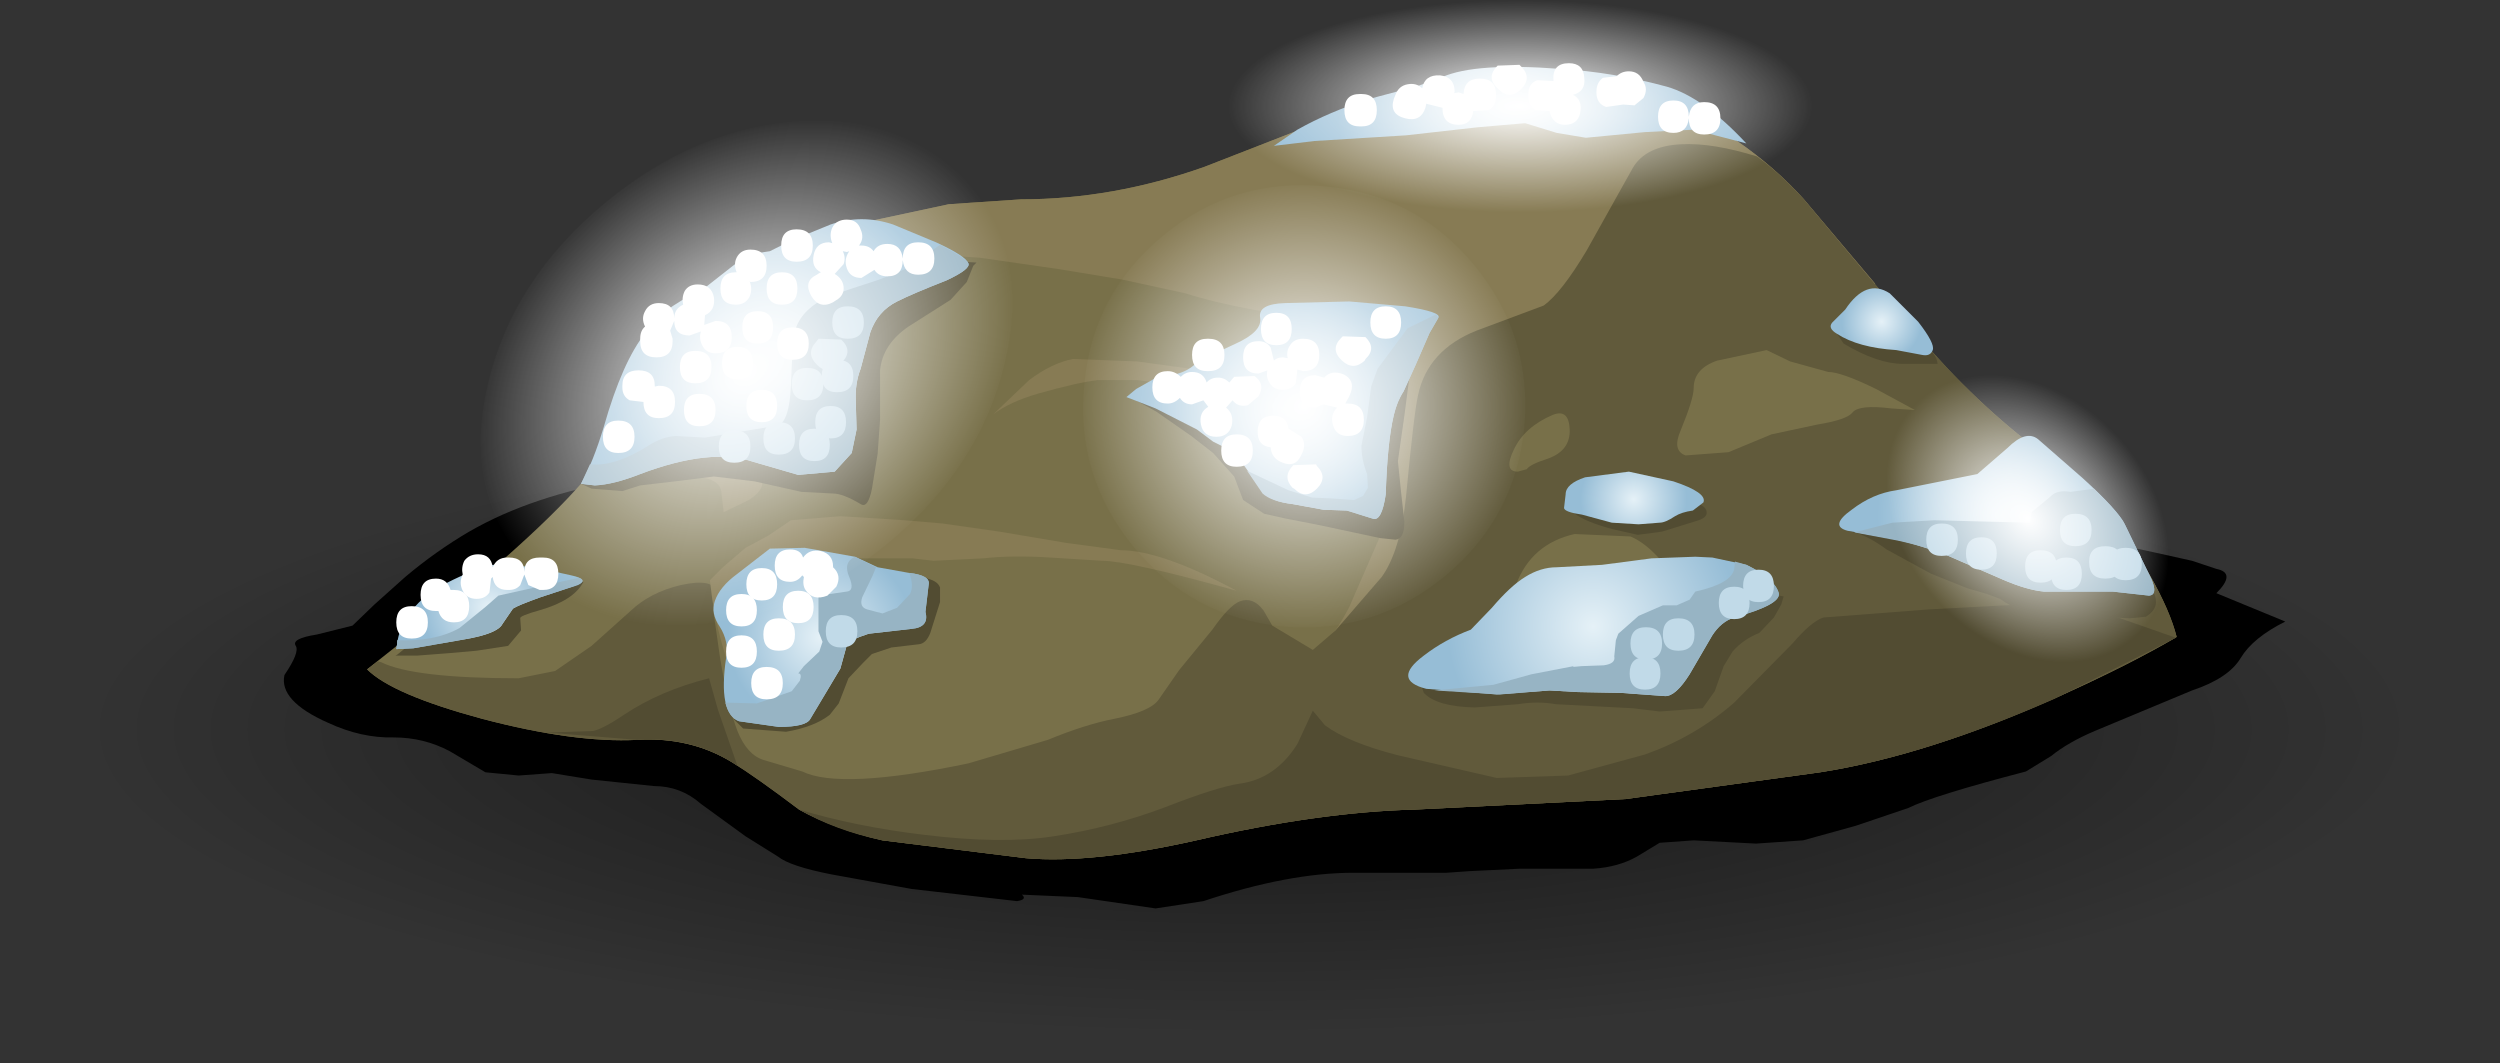 <?xml version="1.0" encoding="UTF-8" standalone="no"?>
<svg xmlns:xlink="http://www.w3.org/1999/xlink" height="65.6px" width="154.25px" xmlns="http://www.w3.org/2000/svg">
  <rect width="100%" height="100%" fill="#333333" stroke="none"/>
  <g transform="matrix(1.0, 0.0, 0.0, 1.0, 0.0, 0.0)">
    <use height="41.25" transform="matrix(1.0, 0.0, 0.0, 1.0, 0.0, 24.35)" width="154.25" xlink:href="#sprite0"/>
    <use height="27.3" transform="matrix(1.0, 0.0, 0.0, 1.0, 17.5, 28.8)" width="123.5" xlink:href="#sprite1"/>
    <use height="49.3" transform="matrix(1.0, 0.0, 0.0, 1.0, 22.65, 3.7)" width="111.65" xlink:href="#shape2"/>
    <use height="31.1" transform="matrix(1.0, 0.0, 0.0, 1.0, 29.65, 7.45)" width="32.8" xlink:href="#sprite2"/>
    <use height="27.25" transform="matrix(1.0, 0.0, 0.0, 1.0, 66.85, 11.45)" width="27.25" xlink:href="#sprite3"/>
    <use height="13.15" transform="matrix(1.0, 0.0, 0.0, 1.0, 75.8, 0.0)" width="36.0" xlink:href="#sprite4"/>
    <use height="18.4" transform="matrix(1.0, 0.0, 0.0, 1.0, 116.3, 22.8)" width="17.65" xlink:href="#sprite5"/>
  </g>
  <defs>
    <g id="sprite0" transform="matrix(1.0, 0.0, 0.0, 1.0, 0.0, 0.0)">
      <use height="41.25" transform="matrix(1.0, 0.0, 0.0, 1.0, 0.0, 0.0)" width="154.25" xlink:href="#shape0"/>
    </g>
    <g id="shape0" transform="matrix(1.0, 0.0, 0.0, 1.0, 0.0, 0.0)">
      <path d="M154.25 20.65 Q154.25 29.2 131.65 35.25 109.05 41.25 77.1 41.25 45.15 41.25 22.6 35.25 0.0 29.2 0.0 20.65 0.0 12.1 22.6 6.05 45.15 0.0 77.1 0.0 109.05 0.0 131.65 6.05 154.25 12.1 154.25 20.65" fill="url(#gradient0)" fill-rule="evenodd" stroke="none"/>
    </g>
    <radialGradient cx="0" cy="0" gradientTransform="matrix(0.088, 0.0, 0.0, -0.023, 77.1, 20.65)" gradientUnits="userSpaceOnUse" id="gradient0" r="819.2" spreadMethod="pad">
      <stop offset="0.0" stop-color="#000000" stop-opacity="0.62"/>
      <stop offset="1.0" stop-color="#000000" stop-opacity="0.0"/>
    </radialGradient>
    <g id="sprite1" transform="matrix(1.0, 0.0, 0.0, 1.0, 0.0, 0.0)">
      <use height="27.3" transform="matrix(1.0, 0.0, 0.0, 1.0, 0.0, 0.0)" width="123.5" xlink:href="#shape1"/>
    </g>
    <g id="shape1" transform="matrix(1.0, 0.0, 0.0, 1.0, 0.0, 0.0)">
      <path d="M109.95 4.1 L115.5 5.3 117.75 5.8 119.25 6.3 Q120.5 6.55 119.25 7.8 L123.5 9.55 Q121.5 10.55 120.75 11.8 120.0 13.05 117.75 13.8 L111.75 16.3 Q110.1 17.0 109.05 17.85 L107.5 18.8 Q101.75 20.3 100.25 21.05 L97.0 22.15 93.75 23.05 90.85 23.25 87.0 23.05 84.9 23.2 83.5 24.05 Q82.35 24.7 80.8 24.8 L76.25 24.8 73.15 24.95 71.75 25.05 66.0 25.05 Q62.0 25.05 56.75 26.8 L53.8 27.25 49.0 26.55 45.55 26.4 Q45.9 26.7 45.25 26.8 L38.75 26.05 33.8 25.15 Q31.25 24.65 30.5 24.05 L28.5 22.8 25.75 20.8 Q24.5 19.7 22.85 19.7 L19.0 19.3 16.55 18.9 14.5 19.05 12.45 18.85 10.25 17.55 Q8.65 16.7 6.8 16.7 4.8 16.75 2.75 15.8 -0.3 14.45 0.05 12.85 1.0 11.45 0.75 11.05 0.45 10.6 2.05 10.35 L4.25 9.8 5.6 8.5 7.5 6.8 Q9.4 5.2 11.45 4.0 15.35 1.75 21.0 0.8 L28.8 0.05 36.3 1.35 51.95 1.9 69.0 1.3 Q76.55 1.1 81.9 1.35 L96.5 2.3 Q104.25 2.9 109.95 4.1" fill="#000000" fill-rule="evenodd" stroke="none"/>
    </g>
    <g id="shape2" transform="matrix(1.0, 0.0, 0.0, 1.0, -22.65, -3.7)">
      <path d="M127.3 42.85 Q119.0 46.6 112.3 47.65 L100.3 49.3 87.3 49.95 Q81.35 50.1 73.8 51.85 67.35 53.3 63.3 52.95 L54.45 51.85 Q51.6 51.2 49.3 49.95 46.65 47.95 45.2 47.05 42.6 45.45 39.3 45.65 35.45 45.85 29.75 44.35 24.2 42.85 22.65 41.3 L29.4 35.95 Q36.4 30.0 37.65 27.3 39.5 23.25 40.65 21.65 42.5 19.1 45.65 17.3 L49.9 14.85 Q51.0 14.3 53.65 13.65 L58.55 12.6 63.0 12.3 Q68.65 12.3 74.3 10.3 L81.1 7.65 Q84.8 6.15 85.65 5.95 L97.0 4.3 102.05 5.9 Q107.75 8.35 111.3 12.3 L118.3 20.65 Q121.9 24.9 126.0 27.95 130.15 31.1 132.65 35.5 133.9 37.7 134.3 39.3 131.5 40.95 127.3 42.85" fill="#787049" fill-rule="evenodd" stroke="none"/>
      <path d="M111.3 12.3 L115.7 17.5 111.9 20.55 Q109.4 22.55 108.5 23.95 107.15 26.0 99.75 32.25 L89.0 41.1 Q85.85 43.85 81.15 43.05 79.5 42.75 78.8 42.2 78.15 41.65 79.3 41.45 81.3 41.15 83.25 37.45 L85.65 31.95 Q86.35 30.45 86.15 28.6 L85.8 24.45 Q85.8 20.25 83.15 19.95 76.55 19.2 73.15 18.1 L69.25 17.25 65.3 16.6 60.45 15.9 53.8 15.45 Q50.5 15.2 46.05 17.05 L49.95 14.8 53.65 13.65 58.55 12.6 63.0 12.3 Q68.65 12.3 74.3 10.3 L81.1 7.65 Q84.8 6.15 85.65 5.95 L97.0 4.3 102.05 5.9 Q107.75 8.35 111.3 12.3" fill="#877b54" fill-rule="evenodd" stroke="none"/>
      <path d="M126.0 27.95 Q130.15 31.1 132.65 35.5 133.9 37.7 134.3 39.3 131.5 40.95 127.3 42.85 119.0 46.6 112.3 47.65 L100.3 49.3 87.3 49.95 Q81.35 50.1 73.8 51.85 67.35 53.3 63.3 52.95 L54.45 51.85 Q51.6 51.2 49.3 49.95 46.65 47.95 45.2 47.05 42.6 45.45 39.3 45.65 35.45 45.85 29.75 44.35 24.2 42.85 22.65 41.3 L23.3 40.8 23.5 40.85 Q25.5 41.85 32.0 41.85 L34.25 41.4 36.5 39.85 38.9 37.7 Q40.1 36.55 42.0 36.1 44.05 35.65 44.2 36.55 44.3 37.05 44.0 37.6 L44.4 40.4 Q44.9 43.55 45.5 45.1 46.1 46.6 47.15 46.9 L49.5 47.6 Q51.85 48.75 59.75 47.1 L64.65 45.65 Q66.95 44.7 68.75 44.35 71.0 43.9 71.5 43.15 L72.75 41.35 74.8 38.85 Q75.85 37.35 76.5 37.1 77.3 36.8 77.95 37.65 L78.5 38.6 81.0 40.1 82.4 38.9 85.25 35.6 Q86.4 34.0 86.75 30.65 87.25 25.4 87.5 24.35 88.1 21.6 91.1 20.4 L95.25 18.85 Q96.35 18.05 97.9 15.45 L100.75 10.35 Q101.55 9.0 103.75 8.9 105.65 8.8 108.4 9.65 109.85 10.7 111.3 12.3 L118.3 20.65 Q121.9 24.9 126.0 27.95" fill="#615a3b" fill-rule="evenodd" stroke="none"/>
      <path d="M129.25 37.6 L134.25 39.35 126.8 43.1 Q118.75 46.65 112.3 47.65 L100.3 49.3 87.3 49.95 Q81.35 50.1 73.8 51.85 67.35 53.3 63.3 52.95 L54.45 51.85 Q51.55 51.25 49.3 49.95 52.8 51.0 56.95 51.5 61.8 52.1 65.0 51.6 68.6 51.05 71.9 49.8 75.1 48.55 76.5 48.35 78.7 48.05 80.05 45.9 L81.0 43.85 81.75 44.75 Q83.15 45.8 86.25 46.6 L92.35 48.0 96.75 47.85 101.5 46.55 Q104.6 45.45 107.0 43.35 L110.6 39.7 Q111.75 38.35 112.5 38.1 L119.0 37.6 124.6 37.3 129.25 37.6" fill="#524c32" fill-rule="evenodd" stroke="none"/>
      <path d="M43.75 41.85 L44.3 43.8 45.5 47.25 Q42.75 45.4 39.3 45.65 L33.75 45.2 36.6 45.1 Q37.25 44.95 38.5 44.1 40.75 42.6 43.75 41.85" fill="#524c32" fill-rule="evenodd" stroke="none"/>
      <path d="M43.3 27.8 L43.9 27.65 45.15 27.8 46.05 27.95 Q45.9 28.45 46.65 29.1 47.6 29.95 46.2 30.85 L44.65 31.6 44.5 30.3 Q44.35 29.45 42.65 29.4 L38.5 29.6 43.3 27.8" fill="#877b54" fill-rule="evenodd" stroke="none"/>
      <path d="M60.65 34.45 L57.6 34.6 56.3 34.45 50.5 34.45 Q47.8 34.45 46.6 35.2 L46.0 35.95 Q45.45 36.15 45.6 40.0 L45.8 43.8 44.8 40.6 Q44.2 38.65 43.95 37.0 L43.8 35.8 44.6 35.0 46.0 33.8 47.4 33.05 48.8 32.1 51.85 31.85 55.8 32.1 58.15 32.3 61.65 32.8 65.8 33.5 69.15 33.95 Q71.65 33.95 76.3 36.45 69.65 34.6 68.0 34.6 L64.8 34.4 Q62.45 34.25 60.65 34.45" fill="#877b54" fill-rule="evenodd" stroke="none"/>
      <path d="M70.15 22.3 L79.65 23.6 75.8 23.95 72.55 23.75 70.15 23.45 67.75 23.45 Q66.45 23.6 64.0 24.3 62.3 24.8 61.3 25.55 L63.5 23.45 Q64.9 22.4 66.2 22.15 L70.15 22.3" fill="#877b54" fill-rule="evenodd" stroke="none"/>
      <path d="M109.0 21.6 L110.45 22.3 112.8 22.95 Q113.6 22.95 115.75 24.0 L118.15 25.3 116.7 25.2 Q114.7 24.95 114.3 25.45 113.95 25.9 112.1 26.2 L109.3 26.8 106.65 27.9 104.0 28.1 Q103.15 27.8 103.7 26.55 104.5 24.6 104.5 23.95 104.5 22.75 105.95 22.25 L109.0 21.6" fill="#787049" fill-rule="evenodd" stroke="none"/>
      <path d="M97.15 32.95 L100.6 33.1 Q101.55 33.5 102.5 34.6 103.1 35.3 101.65 35.65 L98.8 36.45 Q97.95 36.9 97.2 36.95 96.55 36.95 96.0 37.3 L94.15 38.1 93.15 38.45 Q93.1 37.3 93.55 36.05 94.5 33.55 97.15 32.95" fill="#787049" fill-rule="evenodd" stroke="none"/>
      <path d="M95.8 25.6 Q96.8 25.2 96.85 26.5 96.9 27.8 95.5 28.3 94.4 28.65 94.2 28.95 L93.65 29.1 Q92.75 29.1 93.4 27.75 94.05 26.35 95.8 25.6" fill="#787049" fill-rule="evenodd" stroke="none"/>
      <path d="M41.9 22.85 Q43.6 21.0 45.8 19.9 53.25 16.2 57.75 16.05 L60.25 16.2 60.05 16.4 59.65 17.4 58.65 18.5 56.05 20.15 Q54.45 21.25 54.3 22.85 L54.3 25.9 54.15 28.0 53.8 30.15 Q53.55 31.4 53.1 31.1 52.0 30.45 51.4 30.45 L49.45 30.35 46.55 29.7 44.05 29.4 41.65 29.7 39.5 29.95 38.4 30.3 36.5 30.15 35.85 29.85 39.5 25.8 41.9 22.85" fill="#524c32" fill-rule="evenodd" stroke="none"/>
      <path d="M31.8 36.2 L36.0 35.9 Q35.4 37.05 33.3 37.65 32.05 38.0 32.1 38.15 L32.15 38.9 31.35 39.85 29.4 40.15 27.7 40.3 25.75 40.45 24.4 40.45 24.5 40.4 26.9 38.45 28.85 37.2 Q29.9 36.7 31.8 36.2" fill="#524c32" fill-rule="evenodd" stroke="none"/>
      <path d="M52.2 35.6 Q54.95 35.25 57.0 35.65 57.85 35.8 58.0 36.25 L58.0 37.15 57.4 39.05 Q57.15 39.7 56.7 39.75 L55.0 39.95 53.8 40.35 53.25 40.9 52.35 41.85 51.75 43.4 51.2 44.1 Q50.25 44.85 48.5 45.15 L45.85 44.95 45.3 44.4 Q46.0 41.45 47.4 38.2 48.3 36.1 52.2 35.6" fill="#524c32" fill-rule="evenodd" stroke="none"/>
      <path d="M82.2 22.85 L85.0 21.4 Q87.0 20.35 87.0 22.95 L86.65 25.65 86.25 28.45 86.45 30.4 86.65 32.2 Q86.65 33.25 86.1 33.3 L85.15 33.2 81.4 32.4 79.35 32.0 78.0 31.7 76.7 30.85 76.15 29.4 74.85 27.95 73.5 26.9 71.35 25.4 70.0 24.65 78.65 23.95 Q80.25 23.8 82.2 22.85" fill="#524c32" fill-rule="evenodd" stroke="none"/>
      <path d="M91.0 43.65 Q88.65 43.6 87.85 42.75 L87.55 41.9 89.05 41.4 91.4 40.9 93.65 40.3 Q99.65 37.4 102.05 37.3 L105.45 36.9 108.65 36.55 110.05 36.8 109.9 37.3 109.45 38.1 108.55 39.05 Q107.55 39.45 106.9 40.2 L106.35 41.1 105.8 42.65 105.05 43.7 103.75 43.8 102.4 43.9 100.75 43.7 96.0 43.45 Q94.9 43.25 93.65 43.45 L91.0 43.65" fill="#524c32" fill-rule="evenodd" stroke="none"/>
      <path d="M96.75 31.15 L100.4 30.8 104.4 30.95 Q105.3 31.2 105.3 31.6 105.35 31.95 104.65 32.15 L102.55 32.8 101.05 33.0 99.5 32.65 Q97.8 32.2 97.1 31.65 L96.75 31.15" fill="#524c32" fill-rule="evenodd" stroke="none"/>
      <path d="M129.4 34.15 Q131.8 34.55 132.3 35.15 132.65 35.55 132.8 36.4 133.4 37.45 132.4 38.05 L131.4 38.15 129.15 38.05 126.25 37.95 Q124.75 37.9 123.4 36.95 L122.6 36.65 121.4 36.3 119.15 35.4 116.4 33.9 Q115.6 33.3 114.75 32.95 L114.0 32.75 115.05 32.6 117.0 32.4 120.55 32.9 129.4 34.15" fill="#524c32" fill-rule="evenodd" stroke="none"/>
      <path d="M113.75 21.2 L113.35 20.6 115.75 20.65 117.2 20.65 Q117.95 20.7 118.55 21.15 119.5 21.8 119.55 22.45 L117.4 22.45 Q115.85 22.45 113.75 21.2" fill="#524c32" fill-rule="evenodd" stroke="none"/>
      <path d="M47.5 15.5 L48.8 14.85 51.25 13.85 Q53.15 13.2 55.1 13.85 L57.75 14.95 Q59.6 15.8 59.75 16.25 59.9 16.6 58.4 17.3 56.35 18.1 55.35 18.6 54.15 19.2 53.7 20.5 L53.1 22.75 Q52.75 23.65 52.8 24.75 L52.85 26.5 52.55 27.95 51.5 29.1 49.25 29.3 46.5 28.5 Q43.85 27.6 39.5 29.25 37.85 29.9 36.7 29.95 L35.85 29.85 Q36.6 28.5 37.25 26.35 38.4 22.3 39.85 20.5 L41.15 19.15 Q41.75 18.65 43.5 17.75 L45.35 16.3 Q45.95 15.7 47.5 15.5" fill="url(#gradient1)" fill-rule="evenodd" stroke="none"/>
      <path d="M83.25 18.6 L86.7 18.9 Q88.95 19.25 88.75 19.6 L88.2 20.55 87.35 22.5 86.6 24.15 Q86.2 24.75 86.0 25.6 85.6 27.25 85.5 30.5 85.25 32.2 84.7 32.0 L83.1 31.5 81.65 31.45 79.75 31.1 Q78.45 30.95 77.9 30.35 L76.85 28.85 Q76.3 28.05 75.55 27.6 L74.85 27.25 73.85 26.5 71.3 25.2 69.5 24.5 70.1 24.0 71.25 23.35 72.5 23.1 Q73.35 22.9 73.85 22.35 74.05 22.2 76.25 21.2 77.9 20.45 77.75 19.6 77.6 18.75 79.3 18.7 L83.25 18.6" fill="url(#gradient2)" fill-rule="evenodd" stroke="none"/>
      <path d="M52.75 34.35 L54.15 35.0 56.1 35.35 Q57.4 35.5 57.3 36.05 L57.1 37.75 Q57.35 38.7 56.25 38.8 L53.6 39.1 Q52.35 39.5 52.25 39.8 L51.85 41.25 50.0 44.35 Q49.75 44.85 48.05 44.85 L45.6 44.5 Q44.3 44.0 44.8 40.6 45.0 39.6 44.4 38.65 43.85 37.85 44.1 37.1 44.4 36.2 45.5 35.4 L47.5 33.85 49.65 33.8 52.75 34.35" fill="url(#gradient3)" fill-rule="evenodd" stroke="none"/>
      <path d="M35.25 35.5 Q36.4 35.75 35.65 36.1 L33.35 36.85 Q31.95 37.35 31.65 37.55 L31.0 38.5 Q30.7 39.1 28.65 39.45 L25.5 40.0 24.45 40.05 24.5 39.75 Q24.6 38.75 25.35 37.75 25.95 36.95 26.75 36.45 27.7 35.8 29.75 35.0 30.95 34.5 35.25 35.5" fill="url(#gradient4)" fill-rule="evenodd" stroke="none"/>
      <path d="M102.85 5.35 Q105.1 6.0 107.75 8.85 L104.5 8.0 101.5 8.15 97.85 8.5 96.05 8.2 94.1 7.6 91.2 7.85 86.75 8.35 81.1 8.7 78.6 9.0 80.05 8.0 Q82.0 6.9 84.5 6.1 L87.5 5.3 89.0 4.75 Q91.05 3.85 96.25 4.25 99.55 4.45 102.85 5.35" fill="url(#gradient5)" fill-rule="evenodd" stroke="none"/>
      <path d="M132.75 35.75 Q133.15 36.7 132.6 36.75 L130.35 36.5 128.1 36.5 126.1 36.5 Q125.05 36.4 123.55 35.75 L120.1 34.25 Q118.25 33.55 116.55 33.2 L114.0 32.75 Q112.85 32.45 114.25 31.45 115.55 30.45 117.0 30.25 L122.0 29.25 123.85 27.65 Q125.0 26.5 125.75 27.1 L128.5 29.5 Q130.7 31.5 131.1 32.35 L132.75 35.75" fill="url(#gradient6)" fill-rule="evenodd" stroke="none"/>
      <path d="M116.6 18.1 L118.35 19.85 Q119.4 21.2 119.25 21.6 119.1 22.0 118.6 21.9 L117.0 21.6 Q114.65 21.45 113.35 20.6 112.75 20.25 113.05 19.9 L113.85 19.1 Q115.15 17.15 116.6 18.1" fill="url(#gradient7)" fill-rule="evenodd" stroke="none"/>
      <path d="M94.1 35.6 Q95.05 35.0 96.05 35.0 L98.85 34.85 101.9 34.45 104.6 34.35 105.65 34.4 107.75 34.85 Q109.5 35.7 109.75 36.6 109.9 37.3 107.0 38.1 106.2 38.35 105.65 39.2 L104.25 41.6 Q103.4 42.95 102.75 42.95 L100.0 42.75 97.35 42.7 95.6 42.6 92.35 42.85 88.0 42.5 Q85.85 41.95 87.85 40.45 89.15 39.45 90.75 38.85 L92.05 37.5 Q93.2 36.15 94.1 35.6" fill="url(#gradient8)" fill-rule="evenodd" stroke="none"/>
      <path d="M97.8 29.45 L100.5 29.1 103.25 29.7 Q105.35 30.4 105.1 31.0 L104.45 31.5 Q103.75 31.6 103.35 31.85 102.75 32.25 102.4 32.25 L101.1 32.35 99.45 32.25 97.6 31.75 Q96.55 31.6 96.5 31.35 L96.6 30.5 Q96.6 29.85 97.8 29.45" fill="url(#gradient9)" fill-rule="evenodd" stroke="none"/>
      <path d="M48.8 23.8 Q48.9 20.85 49.1 20.25 49.55 19.0 51.2 18.25 L54.25 17.25 56.1 16.5 58.0 15.1 Q59.55 15.9 59.75 16.25 59.9 16.6 58.4 17.3 56.35 18.1 55.35 18.6 54.15 19.2 53.7 20.5 L53.1 22.75 Q52.75 23.65 52.8 24.75 L52.85 26.5 52.55 27.95 51.5 29.1 49.25 29.3 46.5 28.5 Q43.85 27.6 39.5 29.25 37.85 29.9 36.7 29.95 L35.85 29.85 36.4 28.65 Q37.95 28.8 40.0 27.5 40.85 26.95 41.7 26.9 L43.5 27.0 48.0 26.25 Q48.7 26.0 48.8 23.8" fill="#97b4c4" fill-rule="evenodd" stroke="none"/>
      <path d="M35.7 35.65 Q36.25 35.85 35.45 36.15 L33.35 36.85 Q31.95 37.35 31.65 37.55 L31.0 38.5 Q30.7 39.1 28.65 39.45 L25.5 40.0 24.45 40.05 24.5 39.75 24.5 39.5 Q26.85 39.6 28.35 38.75 L29.95 37.45 30.75 36.75 35.7 35.65" fill="#97b4c4" fill-rule="evenodd" stroke="none"/>
      <path d="M52.25 36.5 Q52.75 36.45 52.4 35.6 52.0 34.7 52.75 34.35 L54.05 35.0 53.85 35.5 53.2 36.85 Q53.0 37.45 53.5 37.6 L54.45 37.85 55.35 37.5 56.15 36.65 Q56.4 36.15 56.1 35.35 57.4 35.5 57.3 36.05 L57.1 37.75 Q57.35 38.7 56.25 38.8 L53.6 39.1 Q52.35 39.5 52.25 39.8 L51.85 41.25 50.0 44.35 Q49.75 44.85 48.05 44.85 L45.6 44.5 Q45.0 44.3 44.75 43.35 L46.7 43.4 47.85 43.0 48.85 42.65 49.35 42.0 Q49.5 41.55 49.25 41.55 L49.6 41.1 50.55 40.2 50.75 39.6 50.5 38.95 50.5 38.25 50.5 36.75 52.25 36.5" fill="#97b4c4" fill-rule="evenodd" stroke="none"/>
      <path d="M88.6 19.4 L88.75 19.6 88.2 20.55 87.35 22.5 86.6 24.15 Q86.2 24.75 86.0 25.6 85.6 27.25 85.5 30.5 85.25 32.2 84.7 32.0 L83.1 31.5 81.65 31.45 79.75 31.1 Q78.45 30.95 77.9 30.45 L76.95 29.05 79.5 30.25 80.95 30.7 82.1 30.75 83.55 30.85 84.1 30.6 84.4 30.1 84.35 29.25 Q84.0 28.35 84.0 27.5 L84.35 25.75 84.6 23.85 85.0 22.75 86.85 20.25 88.6 19.4" fill="#97b4c4" fill-rule="evenodd" stroke="none"/>
      <path d="M100.0 42.75 L97.35 42.7 95.6 42.6 92.55 42.85 88.5 42.6 92.15 42.25 94.5 41.6 97.1 41.1 97.05 41.15 97.6 41.1 98.95 41.05 Q99.7 40.95 99.6 40.5 L99.7 39.5 99.85 39.1 101.1 38.0 102.6 37.35 103.45 37.35 104.25 37.0 104.6 36.5 Q106.85 36.0 107.0 35.1 L107.05 34.65 107.75 34.85 Q109.5 35.7 109.75 36.6 109.9 37.3 107.0 38.1 106.2 38.35 105.65 39.2 L104.25 41.6 Q103.4 42.95 102.75 42.95 L100.0 42.75" fill="#97b4c4" fill-rule="evenodd" stroke="none"/>
      <path d="M132.75 35.75 Q133.15 36.7 132.6 36.75 L130.35 36.5 128.1 36.5 126.1 36.5 Q125.05 36.4 123.55 35.75 L120.1 34.25 Q118.4 33.6 116.8 33.3 L114.4 32.85 116.75 32.25 119.35 32.1 125.25 32.25 125.35 31.6 126.5 30.65 Q126.9 30.2 127.75 30.35 L129.2 30.15 Q130.85 31.8 131.1 32.35 L132.75 35.75" fill="#97b4c4" fill-rule="evenodd" stroke="none"/>
      <path d="M42.9 21.65 Q43.9 21.65 43.9 22.65 43.9 23.65 42.9 23.65 41.95 23.65 41.95 22.65 41.95 21.65 42.9 21.65" fill="#ffffff" fill-rule="evenodd" stroke="none"/>
      <path d="M43.05 17.55 Q43.9 17.55 44.05 18.35 44.15 19.15 43.5 19.45 L43.45 20.05 44.15 19.8 Q45.15 19.8 45.15 20.8 45.15 21.8 44.15 21.8 43.6 21.8 43.35 21.35 43.1 20.9 43.25 20.45 L42.55 20.7 Q41.6 20.7 41.6 19.8 L41.35 20.4 41.5 20.9 41.5 21.05 Q41.5 22.05 40.5 22.05 39.5 22.05 39.5 21.05 L39.5 20.9 Q39.5 20.4 39.8 20.15 39.55 19.65 39.8 19.2 40.05 18.7 40.65 18.7 41.6 18.7 41.6 19.65 41.6 19.05 42.15 18.8 42.05 18.35 42.25 17.95 42.5 17.55 43.05 17.55" fill="#ffffff" fill-rule="evenodd" stroke="none"/>
      <path d="M45.5 21.4 Q46.45 21.4 46.45 22.4 46.45 23.4 45.5 23.4 44.55 23.4 44.55 22.4 44.55 21.4 45.5 21.4" fill="#ffffff" fill-rule="evenodd" stroke="none"/>
      <path d="M46.75 19.2 Q47.7 19.2 47.7 20.2 47.7 21.2 46.75 21.2 45.8 21.2 45.8 20.2 45.8 19.2 46.75 19.2" fill="#ffffff" fill-rule="evenodd" stroke="none"/>
      <path d="M48.25 18.8 Q47.3 18.8 47.3 17.8 47.3 16.8 48.25 16.8 49.2 16.8 49.2 17.8 49.2 18.8 48.25 18.8" fill="#ffffff" fill-rule="evenodd" stroke="none"/>
      <path d="M50.05 18.25 Q49.55 17.35 50.4 16.95 L50.55 16.85 50.65 16.8 Q50.05 16.5 50.2 15.75 50.35 14.95 51.15 14.95 L51.35 15.0 Q51.15 14.5 51.35 14.05 51.6 13.55 52.25 13.55 52.9 13.55 53.1 14.15 53.35 14.7 53.0 15.15 L53.15 15.15 Q53.65 15.15 53.9 15.5 54.15 15.05 54.75 15.05 55.6 15.05 55.7 15.95 55.7 14.95 56.65 14.95 57.65 14.95 57.65 15.95 57.65 16.95 56.65 16.95 55.8 16.95 55.7 16.05 55.7 17.05 54.75 17.05 54.2 17.05 53.95 16.65 L53.15 17.15 Q52.45 17.15 52.25 16.55 52.05 16.0 52.4 15.5 L52.25 15.55 52.0 15.5 Q52.2 15.9 52.05 16.3 L51.5 16.9 Q52.0 17.2 52.05 17.7 52.1 18.25 51.55 18.55 L51.4 18.65 Q50.55 19.1 50.05 18.25" fill="#ffffff" fill-rule="evenodd" stroke="none"/>
      <path d="M48.9 22.2 Q47.95 22.2 47.95 21.2 47.95 20.2 48.9 20.2 49.9 20.2 49.9 21.2 49.9 22.2 48.9 22.2" fill="#ffffff" fill-rule="evenodd" stroke="none"/>
      <path d="M47.0 24.05 Q47.95 24.05 47.95 25.05 47.95 26.05 47.0 26.05 46.05 26.05 46.05 25.05 46.05 24.05 47.0 24.05" fill="#ffffff" fill-rule="evenodd" stroke="none"/>
      <path d="M43.15 24.3 Q44.15 24.3 44.15 25.3 44.15 26.3 43.15 26.3 42.2 26.3 42.2 25.3 42.2 24.3 43.15 24.3" fill="#ffffff" fill-rule="evenodd" stroke="none"/>
      <path d="M40.65 23.8 Q41.65 23.8 41.65 24.8 41.65 25.8 40.65 25.8 39.7 25.8 39.7 24.8 L38.85 24.7 Q38.4 24.45 38.4 23.9 L38.4 23.8 Q38.4 22.85 39.4 22.85 40.4 22.85 40.4 23.8 L40.4 23.85 40.65 23.8" fill="#ffffff" fill-rule="evenodd" stroke="none"/>
      <path d="M38.15 25.95 Q39.15 25.95 39.15 26.95 39.15 27.95 38.15 27.95 37.2 27.95 37.2 26.95 37.2 25.95 38.15 25.95" fill="#ffffff" fill-rule="evenodd" stroke="none"/>
      <path d="M46.25 17.35 Q46.45 17.85 46.25 18.3 46.0 18.8 45.4 18.8 44.45 18.8 44.45 17.8 44.45 16.8 45.4 16.8 L45.45 16.8 Q45.25 16.3 45.45 15.9 45.7 15.4 46.3 15.4 47.3 15.4 47.3 16.4 47.3 17.4 46.3 17.4 L46.25 17.35" fill="#ffffff" fill-rule="evenodd" stroke="none"/>
      <path d="M49.15 16.15 Q48.2 16.15 48.2 15.15 48.2 14.15 49.15 14.15 50.15 14.15 50.15 15.15 50.15 16.15 49.15 16.15" fill="#ffffff" fill-rule="evenodd" stroke="none"/>
      <path d="M78.75 21.3 Q77.8 21.3 77.8 20.3 77.8 19.3 78.75 19.3 79.7 19.3 79.7 20.3 79.7 21.3 78.75 21.3" fill="#ffffff" fill-rule="evenodd" stroke="none"/>
      <path d="M79.6 21.3 Q79.85 20.9 80.4 20.9 81.4 20.9 81.4 21.9 81.4 22.9 80.4 22.9 L80.05 22.8 79.95 23.65 Q79.7 24.05 79.15 24.05 78.6 24.05 78.35 23.65 78.1 23.3 78.2 22.85 L77.65 23.05 Q76.7 23.05 76.7 22.05 76.7 21.05 77.65 21.05 78.15 21.05 78.4 21.45 L78.6 22.25 Q78.8 22.05 79.15 22.05 L79.45 22.1 Q79.35 21.65 79.6 21.3" fill="#ffffff" fill-rule="evenodd" stroke="none"/>
      <path d="M74.5 22.9 Q73.55 22.9 73.55 21.9 73.55 20.9 74.5 20.9 L74.55 20.9 Q75.55 20.9 75.55 21.9 75.55 22.9 74.55 22.9 L74.5 22.9" fill="#ffffff" fill-rule="evenodd" stroke="none"/>
      <path d="M75.15 23.3 Q75.55 23.3 75.85 23.6 L76.15 23.25 77.4 23.2 Q78.1 23.7 77.65 24.45 L77.0 25.0 Q76.4 25.15 76.05 24.7 L75.65 25.15 Q76.15 25.55 76.0 26.25 75.8 26.95 75.05 26.95 74.25 26.95 74.1 26.2 73.95 25.45 74.55 25.1 L74.25 24.7 73.55 24.95 Q73.05 24.95 72.8 24.55 72.45 24.9 72.05 24.9 71.1 24.9 71.1 23.9 71.1 22.9 72.05 22.9 72.5 22.9 72.85 23.25 73.15 22.95 73.55 22.95 74.25 22.95 74.45 23.6 74.7 23.3 75.15 23.3" fill="#ffffff" fill-rule="evenodd" stroke="none"/>
      <path d="M82.85 20.75 L84.25 20.8 Q84.95 21.5 84.25 22.15 L84.2 22.25 Q83.5 22.9 82.8 22.25 82.05 21.55 82.75 20.85 L82.85 20.75" fill="#ffffff" fill-rule="evenodd" stroke="none"/>
      <path d="M85.5 18.9 Q86.45 18.9 86.45 19.9 86.45 20.9 85.5 20.9 84.55 20.9 84.55 19.9 84.55 18.9 85.5 18.9" fill="#ffffff" fill-rule="evenodd" stroke="none"/>
      <path d="M83.35 24.2 L83.25 24.45 83.0 24.9 83.15 24.9 Q84.15 24.9 84.15 25.9 84.15 26.9 83.15 26.9 82.45 26.9 82.25 26.25 82.05 25.6 82.5 25.15 L81.65 24.95 81.15 25.15 Q80.2 25.15 80.2 24.15 80.2 23.15 81.15 23.15 L81.7 23.3 Q82.15 22.8 82.9 23.1 83.6 23.45 83.35 24.2" fill="#ffffff" fill-rule="evenodd" stroke="none"/>
      <path d="M76.3 26.8 Q77.3 26.8 77.3 27.8 77.3 28.8 76.3 28.8 75.35 28.8 75.35 27.8 75.35 26.8 76.3 26.8" fill="#ffffff" fill-rule="evenodd" stroke="none"/>
      <path d="M80.25 28.15 Q79.9 28.85 79.15 28.55 78.45 28.3 78.4 27.6 77.55 27.5 77.6 26.55 77.65 25.65 78.55 25.65 79.4 25.65 79.5 26.45 L80.3 26.95 Q80.6 27.4 80.35 27.95 L80.25 28.15" fill="#ffffff" fill-rule="evenodd" stroke="none"/>
      <path d="M81.2 28.65 L81.25 28.75 Q81.95 29.45 81.25 30.15 80.55 30.85 79.85 30.15 L79.75 30.1 Q79.1 29.4 79.8 28.7 L81.2 28.65" fill="#ffffff" fill-rule="evenodd" stroke="none"/>
      <path d="M47.0 35.05 Q47.95 35.05 47.95 36.05 47.95 37.05 47.0 37.05 46.05 37.05 46.05 36.05 46.05 35.05 47.0 35.05" fill="#ffffff" fill-rule="evenodd" stroke="none"/>
      <path d="M51.4 35.0 Q51.95 35.5 51.6 36.2 L51.05 36.75 Q50.15 37.1 49.7 36.4 49.5 36.1 49.6 35.6 L49.5 35.5 Q49.2 35.9 48.75 35.9 47.8 35.9 47.8 34.9 47.8 33.9 48.75 33.9 49.4 33.9 49.55 34.4 49.95 33.85 50.65 34.0 51.4 34.2 51.4 34.95 L51.4 35.0" fill="#ffffff" fill-rule="evenodd" stroke="none"/>
      <path d="M49.25 36.45 Q50.2 36.45 50.2 37.45 50.2 38.45 49.25 38.45 48.3 38.45 48.3 37.45 48.3 36.45 49.25 36.45" fill="#ffffff" fill-rule="evenodd" stroke="none"/>
      <path d="M48.05 38.15 Q49.05 38.15 49.05 39.15 49.05 40.15 48.05 40.15 47.1 40.15 47.1 39.15 47.1 38.15 48.05 38.15" fill="#ffffff" fill-rule="evenodd" stroke="none"/>
      <path d="M45.75 38.65 Q44.8 38.65 44.8 37.65 44.8 36.65 45.75 36.65 46.7 36.65 46.7 37.65 46.7 38.65 45.75 38.65" fill="#ffffff" fill-rule="evenodd" stroke="none"/>
      <path d="M45.75 39.2 Q46.7 39.2 46.7 40.2 46.7 41.2 45.75 41.2 44.8 41.2 44.8 40.2 44.8 39.2 45.75 39.2" fill="#ffffff" fill-rule="evenodd" stroke="none"/>
      <path d="M47.3 41.15 Q48.3 41.15 48.3 42.15 48.3 43.15 47.3 43.15 46.35 43.15 46.35 42.15 46.35 41.15 47.3 41.15" fill="#ffffff" fill-rule="evenodd" stroke="none"/>
      <path d="M28.0 36.4 Q28.95 36.4 28.95 37.4 28.95 38.4 28.0 38.4 27.25 38.4 27.05 37.7 L26.9 37.7 Q25.95 37.7 25.95 36.7 25.95 35.7 26.9 35.7 27.6 35.7 27.8 36.4 L28.0 36.4" fill="#ffffff" fill-rule="evenodd" stroke="none"/>
      <path d="M25.4 37.4 Q26.4 37.4 26.4 38.4 26.4 39.4 25.4 39.4 24.45 39.4 24.45 38.4 24.45 37.4 25.4 37.4" fill="#ffffff" fill-rule="evenodd" stroke="none"/>
      <path d="M31.3 34.4 L31.4 34.4 Q32.35 34.4 32.35 35.3 32.35 34.4 33.3 34.4 L33.5 34.4 Q34.45 34.4 34.45 35.4 34.45 36.4 33.5 36.4 L33.3 36.4 32.6 36.1 32.35 35.45 32.1 36.1 Q31.85 36.4 31.4 36.4 L31.3 36.4 Q30.5 36.4 30.4 35.6 L30.3 35.7 30.2 36.55 Q29.95 36.95 29.4 36.95 28.8 36.95 28.55 36.45 28.3 35.95 28.55 35.45 28.45 35.0 28.65 34.6 28.95 34.2 29.5 34.2 30.3 34.2 30.4 35.0 30.65 34.4 31.3 34.4" fill="#ffffff" fill-rule="evenodd" stroke="none"/>
      <path d="M83.9 7.8 Q82.95 7.8 82.95 6.8 82.95 5.8 83.9 5.8 L84.0 5.8 Q84.95 5.8 84.95 6.8 84.95 7.8 84.0 7.8 L83.9 7.8" fill="#ffffff" fill-rule="evenodd" stroke="none"/>
      <path d="M91.3 4.85 Q92.3 4.85 92.3 5.8 L92.3 5.95 Q92.3 6.55 91.85 6.8 L90.9 6.85 Q90.8 7.7 90.0 7.7 89.0 7.7 89.0 6.65 L88.0 6.4 87.95 6.65 Q87.65 7.55 86.7 7.3 85.7 7.05 86.0 6.1 L86.1 5.85 Q86.3 5.3 86.85 5.2 87.4 5.1 87.75 5.45 87.9 4.6 88.85 4.65 89.75 4.75 89.75 5.65 L89.75 5.7 89.7 5.75 90.0 5.7 90.3 5.8 Q90.35 4.85 91.3 4.85" fill="#ffffff" fill-rule="evenodd" stroke="none"/>
      <path d="M93.75 4.0 L93.85 4.1 Q94.55 4.8 93.85 5.5 93.15 6.2 92.45 5.5 L92.35 5.4 Q91.7 4.75 92.4 4.05 L93.75 4.0" fill="#ffffff" fill-rule="evenodd" stroke="none"/>
      <path d="M101.4 5.05 Q101.7 5.5 101.4 6.05 L100.85 6.5 100.15 6.45 99.1 6.6 Q98.5 6.4 98.5 5.7 L98.5 5.65 Q98.5 5.1 98.9 4.8 L99.75 4.7 Q100.05 4.4 100.5 4.4 101.15 4.4 101.4 5.05" fill="#ffffff" fill-rule="evenodd" stroke="none"/>
      <path d="M96.8 3.9 Q97.7 3.9 97.75 4.8 97.85 5.65 97.05 5.85 97.65 6.15 97.5 6.95 97.35 7.7 96.55 7.7 95.8 7.7 95.6 6.85 L94.75 6.8 Q94.3 6.5 94.3 5.95 L94.3 5.8 Q94.3 5.15 94.85 4.95 L95.85 5.0 Q95.75 3.9 96.8 3.9" fill="#ffffff" fill-rule="evenodd" stroke="none"/>
      <path d="M105.15 6.3 Q106.15 6.3 106.15 7.3 106.15 8.3 105.15 8.3 104.2 8.3 104.2 7.3 104.1 8.2 103.25 8.2 102.3 8.2 102.3 7.2 102.3 6.2 103.25 6.2 104.2 6.2 104.2 7.2 104.3 6.3 105.15 6.3" fill="#ffffff" fill-rule="evenodd" stroke="none"/>
      <path d="M49.8 24.7 Q48.85 24.7 48.85 23.7 48.85 22.7 49.8 22.7 50.8 22.7 50.8 23.7 50.8 24.7 49.8 24.7" fill="#c1dae8" fill-rule="evenodd" stroke="none"/>
      <path d="M51.75 22.5 Q51.1 23.2 50.4 22.5 49.7 21.8 50.35 21.1 L50.5 20.9 51.9 20.95 Q52.65 21.65 51.95 22.35 L51.75 22.5" fill="#c1dae8" fill-rule="evenodd" stroke="none"/>
      <path d="M52.3 20.9 Q51.35 20.9 51.35 19.9 51.35 18.9 52.3 18.9 53.3 18.9 53.3 19.9 53.3 20.9 52.3 20.9" fill="#c1dae8" fill-rule="evenodd" stroke="none"/>
      <path d="M51.65 24.2 Q50.7 24.2 50.7 23.2 50.7 22.2 51.65 22.2 52.65 22.2 52.65 23.2 52.65 24.2 51.65 24.2" fill="#c1dae8" fill-rule="evenodd" stroke="none"/>
      <path d="M51.25 27.05 Q50.3 27.05 50.3 26.05 50.3 25.05 51.25 25.05 52.2 25.05 52.2 26.05 52.2 27.05 51.25 27.05" fill="#c1dae8" fill-rule="evenodd" stroke="none"/>
      <path d="M50.25 28.45 Q49.3 28.45 49.3 27.45 49.3 26.45 50.25 26.45 51.2 26.45 51.2 27.45 51.2 28.45 50.25 28.45" fill="#c1dae8" fill-rule="evenodd" stroke="none"/>
      <path d="M48.05 28.05 Q47.1 28.05 47.1 27.05 47.1 26.05 48.05 26.05 49.05 26.05 49.05 27.05 49.05 28.05 48.05 28.05" fill="#c1dae8" fill-rule="evenodd" stroke="none"/>
      <path d="M45.3 28.55 Q44.35 28.55 44.35 27.55 44.35 26.55 45.3 26.55 46.3 26.55 46.3 27.55 46.3 28.55 45.3 28.55" fill="#c1dae8" fill-rule="evenodd" stroke="none"/>
      <path d="M101.55 40.7 Q100.6 40.7 100.6 39.7 100.6 38.7 101.55 38.7 102.55 38.7 102.55 39.7 102.55 40.7 101.55 40.7" fill="#c1dae8" fill-rule="evenodd" stroke="none"/>
      <path d="M101.5 42.55 Q100.55 42.55 100.55 41.55 100.55 40.55 101.5 40.55 102.45 40.55 102.45 41.55 102.45 42.55 101.5 42.55" fill="#c1dae8" fill-rule="evenodd" stroke="none"/>
      <path d="M103.55 40.15 Q102.6 40.15 102.6 39.15 102.6 38.15 103.55 38.15 104.55 38.15 104.55 39.15 104.55 40.15 103.55 40.15" fill="#c1dae8" fill-rule="evenodd" stroke="none"/>
      <path d="M107.0 38.2 Q106.05 38.2 106.05 37.2 106.05 36.2 107.0 36.2 107.95 36.2 107.95 37.2 107.95 38.2 107.0 38.2" fill="#c1dae8" fill-rule="evenodd" stroke="none"/>
      <path d="M108.5 37.15 Q107.55 37.15 107.55 36.15 107.55 35.15 108.5 35.15 109.45 35.15 109.45 36.15 109.45 37.15 108.5 37.15" fill="#c1dae8" fill-rule="evenodd" stroke="none"/>
      <path d="M51.9 39.95 Q50.95 39.95 50.95 38.95 50.95 37.95 51.9 37.95 52.9 37.95 52.9 38.95 52.9 39.95 51.9 39.95" fill="#c1dae8" fill-rule="evenodd" stroke="none"/>
      <path d="M125.9 35.95 Q124.95 35.95 124.95 34.95 124.95 33.95 125.9 33.95 126.9 33.95 126.9 34.95 126.9 35.95 125.9 35.95" fill="#c1dae8" fill-rule="evenodd" stroke="none"/>
      <path d="M128.05 33.7 Q127.1 33.7 127.1 32.7 127.1 31.7 128.05 31.7 129.05 31.7 129.05 32.7 129.05 33.7 128.05 33.7" fill="#c1dae8" fill-rule="evenodd" stroke="none"/>
      <path d="M128.9 34.65 Q128.9 33.7 129.9 33.7 130.9 33.7 130.9 34.65 L130.9 34.7 Q130.9 35.7 129.9 35.7 128.9 35.7 128.9 34.7 L128.9 34.65" fill="#c1dae8" fill-rule="evenodd" stroke="none"/>
      <path d="M131.15 35.8 Q130.2 35.8 130.2 34.8 130.2 33.8 131.15 33.8 132.15 33.8 132.15 34.8 132.15 35.8 131.15 35.8" fill="#c1dae8" fill-rule="evenodd" stroke="none"/>
      <path d="M127.5 36.4 Q126.55 36.4 126.55 35.4 126.55 34.4 127.5 34.4 128.45 34.4 128.45 35.4 128.45 36.4 127.5 36.4" fill="#c1dae8" fill-rule="evenodd" stroke="none"/>
      <path d="M122.25 33.15 Q123.2 33.15 123.2 34.15 123.2 35.15 122.25 35.15 121.3 35.15 121.3 34.15 121.3 33.15 122.25 33.15" fill="#c1dae8" fill-rule="evenodd" stroke="none"/>
      <path d="M119.8 34.3 Q118.85 34.3 118.85 33.3 118.85 32.3 119.8 32.3 120.8 32.3 120.8 33.3 120.8 34.3 119.8 34.3" fill="#c1dae8" fill-rule="evenodd" stroke="none"/>
    </g>
    <radialGradient cx="0" cy="0" gradientTransform="matrix(0.013, 0.0, 0.0, -0.013, 47.8, 21.75)" gradientUnits="userSpaceOnUse" id="gradient1" r="819.2" spreadMethod="pad">
      <stop offset="0.0" stop-color="#e5f1f7"/>
      <stop offset="1.0" stop-color="#96bdd6"/>
    </radialGradient>
    <radialGradient cx="0" cy="0" gradientTransform="matrix(0.01, 0.0, 0.0, -0.01, 79.1, 25.35)" gradientUnits="userSpaceOnUse" id="gradient2" r="819.2" spreadMethod="pad">
      <stop offset="0.0" stop-color="#e5f1f7"/>
      <stop offset="1.0" stop-color="#96bdd6"/>
    </radialGradient>
    <radialGradient cx="0" cy="0" gradientTransform="matrix(0.007, 0.0, 0.0, -0.007, 50.65, 39.3)" gradientUnits="userSpaceOnUse" id="gradient3" r="819.2" spreadMethod="pad">
      <stop offset="0.0" stop-color="#e5f1f7"/>
      <stop offset="1.0" stop-color="#96bdd6"/>
    </radialGradient>
    <radialGradient cx="0" cy="0" gradientTransform="matrix(0.005, 0.0, 0.0, -0.005, 30.15, 37.5)" gradientUnits="userSpaceOnUse" id="gradient4" r="819.2" spreadMethod="pad">
      <stop offset="0.0" stop-color="#e5f1f7"/>
      <stop offset="1.0" stop-color="#96bdd6"/>
    </radialGradient>
    <radialGradient cx="0" cy="0" gradientTransform="matrix(0.013, 0.0, 0.0, -0.013, 93.15, 6.55)" gradientUnits="userSpaceOnUse" id="gradient5" r="819.2" spreadMethod="pad">
      <stop offset="0.0" stop-color="#e5f1f7"/>
      <stop offset="1.0" stop-color="#96bdd6"/>
    </radialGradient>
    <radialGradient cx="0" cy="0" gradientTransform="matrix(0.009, 0.0, 0.0, -0.009, 123.2, 31.8)" gradientUnits="userSpaceOnUse" id="gradient6" r="819.2" spreadMethod="pad">
      <stop offset="0.0" stop-color="#e5f1f7"/>
      <stop offset="1.0" stop-color="#96bdd6"/>
    </radialGradient>
    <radialGradient cx="0" cy="0" gradientTransform="matrix(0.003, 0.0, 0.0, -0.003, 116.1, 19.85)" gradientUnits="userSpaceOnUse" id="gradient7" r="819.2" spreadMethod="pad">
      <stop offset="0.0" stop-color="#e5f1f7"/>
      <stop offset="1.0" stop-color="#96bdd6"/>
    </radialGradient>
    <radialGradient cx="0" cy="0" gradientTransform="matrix(0.011, 0.0, 0.0, -0.011, 98.3, 38.65)" gradientUnits="userSpaceOnUse" id="gradient8" r="819.2" spreadMethod="pad">
      <stop offset="0.0" stop-color="#e5f1f7"/>
      <stop offset="1.0" stop-color="#96bdd6"/>
    </radialGradient>
    <radialGradient cx="0" cy="0" gradientTransform="matrix(0.004, 0.0, 0.0, -0.004, 100.8, 30.8)" gradientUnits="userSpaceOnUse" id="gradient9" r="819.2" spreadMethod="pad">
      <stop offset="0.0" stop-color="#e5f1f7"/>
      <stop offset="1.0" stop-color="#96bdd6"/>
    </radialGradient>
    <g id="sprite2" transform="matrix(1.0, 0.0, 0.0, 1.0, 0.05, 0.0)">
      <use height="31.1" transform="matrix(1.0, 0.0, 0.0, 1.0, -0.05, 0.0)" width="32.8" xlink:href="#shape3"/>
    </g>
    <g id="shape3" transform="matrix(1.0, 0.0, 0.0, 1.0, 0.05, 0.0)">
      <path d="M25.05 26.1 Q19.3 30.85 12.7 31.1 6.1 31.4 2.5 27.05 -1.1 22.65 0.4 16.25 1.9 9.8 7.65 5.05 13.4 0.3 20.05 0.0 26.65 -0.25 30.25 4.1 33.85 8.45 32.3 14.9 30.8 21.35 25.05 26.1" fill="url(#gradient10)" fill-rule="evenodd" stroke="none"/>
    </g>
    <radialGradient cx="0" cy="0" gradientTransform="matrix(0.011, 0.013, 0.017, -0.014, 16.35, 15.55)" gradientUnits="userSpaceOnUse" id="gradient10" r="819.2" spreadMethod="pad">
      <stop offset="0.0" stop-color="#ffffff"/>
      <stop offset="1.0" stop-color="#ffffff" stop-opacity="0.0"/>
    </radialGradient>
    <g id="sprite3" transform="matrix(1.0, 0.0, 0.0, 1.0, -0.05, -0.05)">
      <use height="27.25" transform="matrix(1.0, 0.0, 0.0, 1.0, 0.05, 0.05)" width="27.25" xlink:href="#shape4"/>
    </g>
    <g id="shape4" transform="matrix(1.0, 0.0, 0.0, 1.0, -0.05, -0.05)">
      <path d="M22.35 24.15 Q17.95 27.75 12.35 27.25 6.75 26.7 3.15 22.35 -0.45 17.95 0.1 12.35 0.6 6.75 4.95 3.15 9.3 -0.45 14.95 0.1 20.55 0.6 24.15 4.95 27.75 9.3 27.25 14.95 26.7 20.55 22.35 24.15" fill="url(#gradient11)" fill-rule="evenodd" stroke="none"/>
    </g>
    <radialGradient cx="0" cy="0" gradientTransform="matrix(0.011, 0.013, 0.013, -0.011, 13.65, 13.65)" gradientUnits="userSpaceOnUse" id="gradient11" r="819.2" spreadMethod="pad">
      <stop offset="0.0" stop-color="#ffffff"/>
      <stop offset="1.0" stop-color="#ffffff" stop-opacity="0.0"/>
    </radialGradient>
    <g id="sprite4" transform="matrix(1.0, 0.0, 0.0, 1.0, 0.0, 0.0)">
      <use height="13.15" transform="matrix(1.0, 0.0, 0.0, 1.0, 0.0, 0.0)" width="36.0" xlink:href="#shape5"/>
    </g>
    <g id="shape5" transform="matrix(1.0, 0.0, 0.0, 1.0, 0.0, 0.0)">
      <path d="M18.0 13.15 Q10.55 13.15 5.3 11.25 0.0 9.35 0.0 6.6 0.0 3.85 5.25 1.95 10.55 0.0 18.0 0.0 25.5 0.0 30.75 1.9 36.0 3.8 36.0 6.55 36.0 9.25 30.75 11.2 25.45 13.15 18.0 13.15" fill="url(#gradient12)" fill-rule="evenodd" stroke="none"/>
    </g>
    <radialGradient cx="0" cy="0" gradientTransform="matrix(0.0, 0.008, 0.022, 0.0, 18.0, 6.55)" gradientUnits="userSpaceOnUse" id="gradient12" r="819.2" spreadMethod="pad">
      <stop offset="0.0" stop-color="#ffffff"/>
      <stop offset="1.0" stop-color="#ffffff" stop-opacity="0.0"/>
    </radialGradient>
    <g id="sprite5" transform="matrix(1.0, 0.0, 0.0, 1.0, 0.0, 0.0)">
      <use height="18.4" transform="matrix(1.0, 0.0, 0.0, 1.0, 0.0, 0.0)" width="17.65" xlink:href="#shape6"/>
    </g>
    <g id="shape6" transform="matrix(1.0, 0.0, 0.0, 1.0, 0.0, 0.0)">
      <path d="M15.15 16.9 Q12.65 19.0 9.0 18.2 5.35 17.45 2.7 14.25 0.1 11.05 0.0 7.35 -0.05 3.6 2.45 1.5 5.0 -0.55 8.65 0.2 12.3 0.95 14.9 4.15 17.55 7.35 17.65 11.05 17.7 14.8 15.15 16.9" fill="url(#gradient13)" fill-rule="evenodd" stroke="none"/>
    </g>
    <radialGradient cx="0" cy="0" gradientTransform="matrix(0.008, 0.009, 0.007, -0.006, 8.8, 9.2)" gradientUnits="userSpaceOnUse" id="gradient13" r="819.2" spreadMethod="pad">
      <stop offset="0.0" stop-color="#ffffff"/>
      <stop offset="1.0" stop-color="#ffffff" stop-opacity="0.0"/>
    </radialGradient>
  </defs>
</svg>
